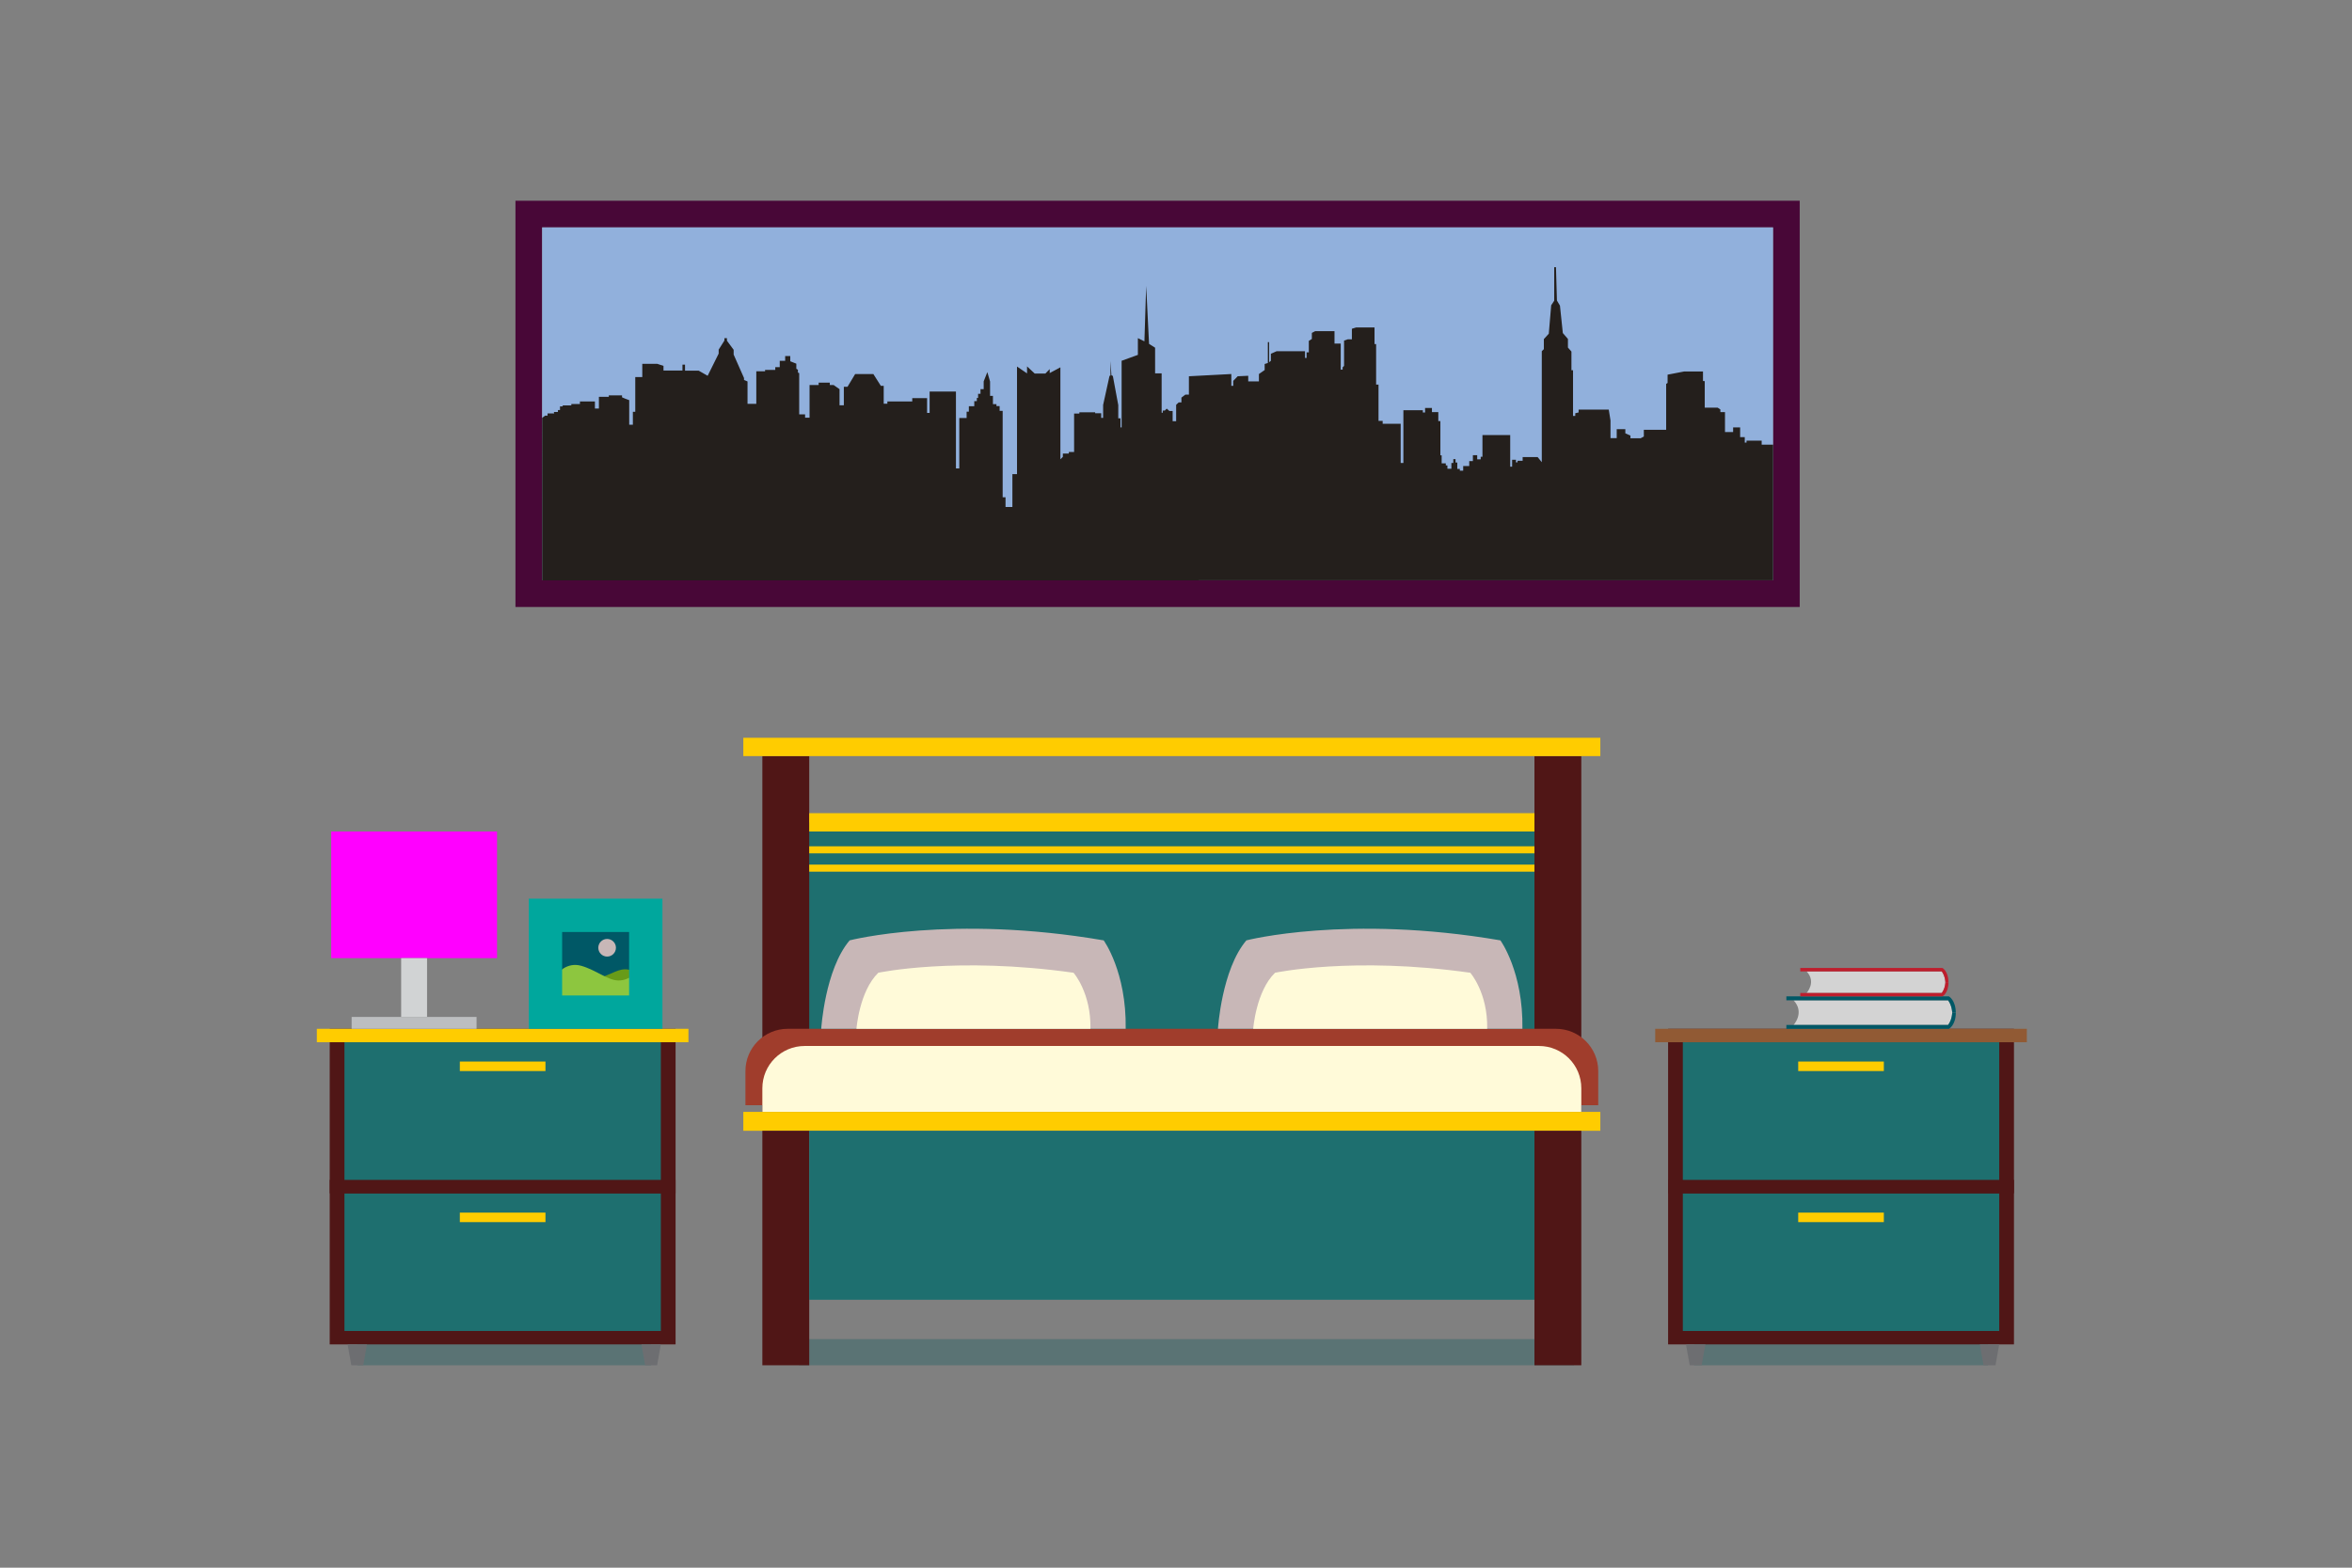 <?xml version="1.0" encoding="UTF-8" standalone="no"?>
<!-- Generator: Adobe Illustrator 27.5.0, SVG Export Plug-In . SVG Version: 6.00 Build 0)  -->

<svg
   version="1.1"
   x="0px"
   y="0px"
   viewBox="0 0 600 400"
   xml:space="preserve"
   id="svg226"
   width="600"
   height="400"
   xmlns="http://www.w3.org/2000/svg"
   xmlns:svg="http://www.w3.org/2000/svg"><rect x="0" y="0" width="600" height="400" fill="#808080" stroke="none"/><defs
   id="defs230" />

<g
   id="Objects"
   transform="matrix(0.6,0,0,0.6,58.938,-45.327)">
	
	<g
   id="g85">
		<g
   id="g79"
   style="fill:#554400">
			<path
   style="fill:#480737;fill-opacity:1"
   d="M 666.948,333.669 H 120.928 V 160.91 h 546.02 z M 132.267,322.331 H 655.61 V 172.249 H 132.267 Z"
   id="path77" />
		</g>
		<rect
   x="132.267"
   y="172.249"
   style="fill:#91b0dc;fill-opacity:1"
   width="523.343"
   height="150.082"
   id="rect81" />
		<path
   style="fill:#241f1c"
   d="m 133.565,252.296 h 1.009 v -0.949 h 2.848 c 0,0 -0.339,-0.61 0,-0.61 0.339,0 1.56,0 1.56,0 v -0.814 h 0.881 v -1.56 h 1.152 v -0.406 h 3.661 v -0.61 h 1.221 2.441 v -1.085 h 6.373 v 3.018 h 1.695 v -4.983 h 4.204 v -0.61 h 4.678 0.95 v 0.813 c 0,0 3.051,1.355 3.051,1.153 0,-0.204 0,10.508 0,10.508 h 1.559 v -5.491 h 1.017 v -14.781 h 2.983 v -5.627 h 6.373 l 2.644,0.881 v 1.966 h 8.069 v -2.508 h 1.084 v 2.576 h 5.83 l 3.796,2.17 4.679,-9.424 v -1.694 l 2.44,-3.865 v -1.017 h 1.085 v 1.085 l 2.848,3.865 v 2.034 l 4.407,9.966 v 0.813 l 1.492,0.645 v 9.524 h 3.729 v -13.831 h 3.729 v -0.609 h 4.339 v -1.153 h 1.898 v -2.711 h 2.306 v -2.033 h 2.169 v 2.236 l 2.576,1.017 v 2.17 l 0.678,0.406 v 1.221 l 0.542,0.203 v 17.56 h 2.508 v 1.424 h 1.899 V 239.28 h 3.864 v -1.017 h 4.746 v 1.017 h 1.628 l 2.509,1.763 v 6.847 h 1.831 v -7.864 h 1.559 l 3.254,-5.424 h 7.729 l 3.186,5.017 h 1.221 v 7.593 h 1.559 v -0.949 h 10.576 v -1.424 h 6.305 v 6.305 h 1.085 v -9.085 h 11.186 v 32.678 h 1.424 v -21.424 h 3.118 v -2.711 h 0.949 v -2.305 h 2.305 v -2.17 h 1.085 v -1.356 h 0.542 v -1.762 h 1.017 v -1.966 h 1.356 v -3.323 l 1.559,-3.932 1.153,4 v 6.103 h 1.22 v 3.525 h 1.492 v 0.813 h 1.356 v 2.033 h 1.288 v 36.747 h 1.221 v 4.135 h 2.915 v -13.967 h 1.966 v -45.762 l 4.271,2.916 v -2.983 l 3.254,3.05 h 4.542 l 1.831,-1.898 v 1.694 l 4.542,-2.44 v 39.118 l 1.051,-1.05 v -1.39 h 2.542 v -0.678 h 2.238 v -16.339 h 2.237 v -0.543 h 6.712 v 0.407 h 2.576 v 1.966 h 0.814 v -5.492 l 2.712,-12.339 0.407,-0.204 v -6.169 l 0.407,6.102 0.61,0.271 2.305,12.407 v 5.627 h 0.949 v 3.864 h 0.475 v -28.339 l 6.916,-2.508 v -7.119 l 2.78,1.356 0.746,-23.594 1.221,24.679 2.576,1.626 v 10.917 h 2.779 v 16.746 h 0.475 v -0.949 h 0.882 l 0.813,-0.813 1.151,1.017 h 1.357 v 4.339 h 1.492 v -6.982 l 1.084,-1.017 h 1.153 v -2.034 l 1.693,-1.289 h 1.492 v -7.796 l 18.034,-0.949 v 5.017 h 0.814 v -2.102 l 1.898,-1.967 4.476,-0.203 v 2.372 h 4.543 v -3.118 l 2.44,-1.695 v -2.576 l 1.354,-0.407 v -8.881 h 0.543 v 8.543 l 0.745,-0.611 v -2.983 l 2.441,-1.085 h 12.067 v 2.848 h 0.68 v -2.372 h 0.947 v -4.882 l 1.287,-0.813 v -2.577 l 1.425,-0.746 h 8.204 v 5.288 h 2.644 v 11.051 h 0.813 v -0.948 l 0.611,-0.61 v -10.78 l 1.625,-0.542 h 1.695 v -4.475 l 1.764,-0.542 h 7.864 v 7.051 h 0.678 v 17.22 h 1.018 v 15.458 h 1.762 v 1.221 h 7.662 v 16.678 h 1.151 v -22.441 h 8.271 v 0.949 h 0.95 v -1.899 h 2.915 v 1.763 h 2.711 v 3.797 h 0.883 v 14.576 h 0.541 v 3.39 h 1.764 v 0.881 h 0.678 v 1.424 h 1.695 v -2.44 h 0.813 v -1.627 h 0.949 v 1.424 h 0.746 v 2.712 h 1.084 v 0.746 h 1.425 v -1.966 h 2.575 v -2.102 H 528 v -2.509 h 1.83 v 1.763 h 1.492 v -1.084 h 0.745 v -9.221 h 11.797 v 13.424 h 0.813 v -2.915 h 1.629 v 1.085 h 0.679 v -0.679 h 2.168 v -1.559 h 6.374 l 1.763,2.169 v -37.628 -9.559 l 0.88,-0.881 v -4.271 l 2.102,-2.305 1.017,-12.068 1.29,-1.967 V 189.18 h 0.746 l 0.405,14.169 1.288,2.169 1.221,11.661 2.17,2.509 v 3.661 l 1.491,1.696 v 7.932 h 0.678 v 19.458 h 0.949 v -1.153 l 1.424,-0.339 v -1.221 h 7.931 4.883 l 0.746,4.611 v 7.525 h 2.643 v -3.797 h 3.662 v 1.763 l 2.17,0.95 v 1.152 h 4.339 l 1.354,-0.746 v -2.848 h 9.492 v -19.525 l 0.609,-0.407 v -3.525 l 7.052,-1.356 h 7.999 c 0,0 0,4.339 0,4.136 0,-0.204 0.746,0 0.746,0 v 11.255 h 5.492 l 1.152,0.745 v 1.152 h 1.967 v 8.475 h 3.456 v -1.966 h 2.983 v 4.135 h 1.967 v 2.306 h 0.746 v -0.814 h 6.442 v 1.695 l 4.88,0.015 v 57.68 H 132.267 l 0.002,-69.085 z"
   id="path83" />
	</g>
	<g
   id="g133">
		<rect
   x="241.425"
   y="645.016"
   style="opacity:0.3;fill:#005559"
   width="329.575"
   height="11.122"
   id="rect87" />
		<g
   id="g131">
			<rect
   x="241.425"
   y="425.249"
   style="fill:#1e6f6f;fill-opacity:1"
   width="319.58"
   height="95.104"
   id="rect89" />
			<rect
   x="554.172"
   y="397.082"
   style="fill:#501616;fill-opacity:1"
   width="19.926"
   height="151.269"
   id="rect91" />
			<rect
   x="225.902"
   y="397.082"
   style="fill:#501616;fill-opacity:1"
   width="19.927"
   height="151.269"
   id="rect93" />
			<path
   style="fill:#a03d2c;fill-opacity:1"
   d="m 581.289,539.117 c 0,4.965 0,6.423 0,6.423 H 218.711 c 0,0 0,0.341 0,-4.625 v -9.889 c 0,-9.93 8.049,-17.979 17.979,-17.979 h 326.62 c 9.931,0 17.979,8.049 17.979,17.979 z"
   id="path95" />
			<path
   style="fill:#fffad9"
   d="m 574.098,545.524 c 0,4.965 0,2.826 0,2.826 H 225.902 c 0,0 0,2.139 0,-2.826 v -7.192 c 0,-9.929 8.049,-17.978 17.979,-17.978 h 312.236 c 9.931,0 17.979,8.05 17.979,17.978 v 7.192 z"
   id="path97" />
			<path
   style="fill:#ffffff;stroke:#231f20;stroke-miterlimit:10"
   d="M 567.443,549.476"
   id="path99" />
			<rect
   x="217.811"
   y="548.378"
   style="fill:#ffcc00"
   width="364.378"
   height="8.036"
   id="rect101" />
			<rect
   x="225.902"
   y="556.414"
   style="fill:#501616;fill-opacity:1"
   width="19.927"
   height="99.724"
   id="rect103" />
			<rect
   x="554.172"
   y="556.414"
   style="fill:#501616;fill-opacity:1"
   width="19.926"
   height="99.724"
   id="rect105" />
			<rect
   x="245.829"
   y="556.414"
   style="fill:#1e6f6f;fill-opacity:1"
   width="308.343"
   height="71.856"
   id="rect107" />
			<g
   id="g121">
				<g
   id="g113">
					<path
   style="fill:#c8b7b7"
   d="m 250.931,513.048 c 0,0 1.559,-25.238 12.087,-37.609 0,0 43.084,-11.134 108.002,0 0,0 9.748,13.362 9.358,37.609 z"
   id="path109" />
					<path
   style="fill:#fffad9"
   d="m 265.913,513.048 c 0,0 1.199,-15.995 9.289,-23.837 0,0 33.111,-7.057 83.004,0 0,0 7.491,8.469 7.191,23.837 z"
   id="path111" />
				</g>
				<g
   id="g119">
					<path
   style="fill:#c8b7b7"
   d="m 419.61,513.048 c 0,0 1.561,-25.238 12.087,-37.609 0,0 43.085,-11.134 108.003,0 0,0 9.748,13.362 9.358,37.609 z"
   id="path115" />
					<path
   style="fill:#fffad9"
   d="m 434.595,513.048 c 0,0 1.197,-15.995 9.288,-23.837 0,0 33.111,-7.057 83.004,0 0,0 7.49,8.469 7.191,23.837 z"
   id="path117" />
				</g>
			</g>
			<rect
   x="245.829"
   y="421.354"
   style="fill:#ffcc00"
   width="308.343"
   height="7.79"
   id="rect123" />
			<rect
   x="245.829"
   y="435.438"
   style="fill:#ffcc00"
   width="308.343"
   height="2.997"
   id="rect125" />
			<rect
   x="245.829"
   y="443.228"
   style="fill:#ffcc00"
   width="308.343"
   height="2.996"
   id="rect127" />
			<rect
   x="217.811"
   y="389.291"
   style="fill:#ffcc00"
   width="364.38"
   height="7.791"
   id="rect129" />
		</g>
	</g>
	<g
   id="g181">
		<rect
   x="53.683"
   y="646.875"
   style="opacity:0.3;fill:#005559"
   width="124.933"
   height="9.263"
   id="rect135" />
		<g
   id="g157">
			<rect
   x="41.955"
   y="577.297"
   style="fill:#501616;fill-opacity:1"
   width="147.053"
   height="69.957"
   id="rect137" />
			<rect
   x="48.221"
   y="583.007"
   style="fill:#1e6f6f;fill-opacity:1"
   width="134.52"
   height="58.536"
   id="rect139" />
			<rect
   x="97.278"
   y="591.216"
   style="fill:#ffcc00"
   width="36.406"
   height="4.046"
   id="rect141" />
			<g
   id="g151">
				<rect
   x="41.955"
   y="513.05"
   style="fill:#501616;fill-opacity:1"
   width="147.053"
   height="69.957"
   id="rect143" />
				<rect
   x="48.221"
   y="518.761"
   style="fill:#1e6f6f;fill-opacity:1"
   width="134.52"
   height="58.536"
   id="rect145" />
				<rect
   x="97.278"
   y="526.97"
   style="fill:#ffcc00"
   width="36.406"
   height="4.046"
   id="rect147" />
				<rect
   x="36.482"
   y="513.05"
   style="fill:#ffcc00"
   width="157.998"
   height="5.711"
   id="rect149" />
			</g>
			<polygon
   style="fill:#6d6e71"
   points="53.683,647.254 49.559,647.254 51.145,656.138 53.683,656.138 56.221,656.138 57.807,647.254 "
   id="polygon153" />
			<polygon
   style="fill:#6d6e71"
   points="178.617,647.254 174.492,647.254 176.079,656.138 178.617,656.138 181.155,656.138 182.741,647.254 "
   id="polygon155" />
		</g>
		<g
   id="g165">
			<rect
   x="42.586"
   y="429.145"
   style="fill:#ff00ff"
   width="70.5"
   height="53.855"
   id="rect159" />
			<rect
   x="72.336"
   y="483"
   style="fill:#d1d3d4"
   width="11"
   height="25"
   id="rect161" />
			<rect
   x="51.28"
   y="508"
   style="fill:#bcbec0"
   width="53.112"
   height="5.048"
   id="rect163" />
		</g>
		<g
   id="g179">
			<rect
   x="138.5"
   y="470.49"
   style="fill:#005866"
   width="34.167"
   height="33.177"
   id="rect167" />
			<path
   style="fill:#689b18"
   d="m 171.25,489 c 0,0 -1.625,-1.75 -5.125,-1.125 -3.5,0.625 -9.25,4.539 -12.75,3.895 -3.5,-0.645 -1.625,3.668 -1,3.449 0.625,-0.219 13.625,2.031 14,1.656 0.375,-0.375 3.75,-4.546 3.75,-4.546 z"
   id="path169" />
			<path
   style="fill:#8dc63f"
   d="m 138.75,489.625 c 0,0 3.875,-5.125 10.125,-3.375 6.25,1.75 11.378,6.25 15.875,6.25 4.497,0 7.5,-3.307 7.5,-3.307 l 3.125,6.932 c 0,0 -4.375,7.375 -4.75,7.25 -0.375,-0.125 -16.25,1.75 -19.125,1 -2.875,-0.75 -10.75,-2.75 -11.375,-3.125 -0.625,-0.375 -2.875,-2.125 -3,-3.125 -0.125,-1 -0.375,-6.086 0,-6.355 0.375,-0.27 1.625,-2.145 1.625,-2.145 z"
   id="path171" />
			<g
   id="g175">
				<path
   style="fill:#00a79d"
   d="m 183.42,513.048 h -56.822 v -55.341 h 56.822 z m -42.65,-14.174 h 28.477 V 471.881 H 140.77 Z"
   id="path173" />
			</g>
			<path
   style="fill:#c8b7b7"
   d="m 163.652,478.583 c 0,2.071 -1.679,3.751 -3.751,3.751 -2.071,0 -3.751,-1.68 -3.751,-3.751 0,-2.07 1.68,-3.75 3.751,-3.75 2.072,0 3.751,1.68 3.751,3.75 z"
   id="path177" />
		</g>
	</g>
	<g
   id="g223">
		<rect
   x="622.055"
   y="645.654"
   style="opacity:0.3;fill:#005559"
   width="124.934"
   height="10.483"
   id="rect183" />
		<g
   id="g205">
			<rect
   x="610.995"
   y="577.296"
   style="fill:#501616;fill-opacity:1"
   width="147.052"
   height="69.957"
   id="rect185" />
			<rect
   x="617.262"
   y="583.007"
   style="fill:#1e6f6f;fill-opacity:1"
   width="134.519"
   height="58.536"
   id="rect187" />
			<rect
   x="666.317"
   y="591.216"
   style="fill:#ffcc00"
   width="36.406"
   height="4.045"
   id="rect189" />
			<g
   id="g199">
				<rect
   x="610.995"
   y="513.05"
   style="fill:#501616;fill-opacity:1"
   width="147.052"
   height="69.957"
   id="rect191" />
				<rect
   x="617.262"
   y="518.761"
   style="fill:#1e6f6f;fill-opacity:1"
   width="134.519"
   height="58.535"
   id="rect193" />
				<rect
   x="666.317"
   y="526.97"
   style="fill:#ffcc00"
   width="36.406"
   height="4.045"
   id="rect195" />
				<rect
   x="605.522"
   y="513.05"
   style="fill:#915a34"
   width="157.997"
   height="5.711"
   id="rect197" />
			</g>
			<polygon
   style="fill:#6d6e71"
   points="622.724,647.253 618.6,647.253 620.185,656.138 622.724,656.138 625.261,656.138 626.847,647.253 "
   id="polygon201" />
			<polygon
   style="fill:#6d6e71"
   points="747.656,647.253 743.532,647.253 745.118,656.138 747.656,656.138 750.194,656.138 751.78,647.253 "
   id="polygon203" />
		</g>
		<g
   id="g213">
			<path
   style="fill:#d3d3d3"
   d="m 664.332,500.92 h 65.713 c 0,0 3.944,5.247 0,10.496 h -65.713 c 0,0 4.909,-5.249 0,-10.496 z"
   id="path207" />
			<path
   style="fill:#005866"
   d="M 730.045,500.92 H 661.28 v -1.658 h 69.088 c 0,0 2.856,1.468 2.957,6.905 h -1.527 c 0,0 -0.065,-2.985 -1.753,-5.247 z"
   id="path209" />
			<path
   style="fill:#005866"
   d="M 730.045,511.415 H 661.28 v 1.658 h 69.088 c 0,0 2.957,-1.506 2.957,-6.906 h -1.527 c 0,0 -0.065,2.986 -1.753,5.248 z"
   id="path211" />
		</g>
		<g
   id="g221">
			<path
   style="fill:#d3d3d3"
   d="m 669.872,488.632 h 57.476 c 0,0 3.45,4.59 0,9.18 h -57.476 c 0,-0.001 4.294,-4.59 0,-9.18 z"
   id="path215" />
			<path
   style="fill:#be1e2d"
   d="m 727.348,488.632 h -60.145 v -1.45 h 60.429 c 0,0 2.498,1.283 2.585,6.04 h -1.335 c 0,0 -0.057,-2.613 -1.534,-4.59 z"
   id="path217" />
			<path
   style="fill:#be1e2d"
   d="m 727.348,497.81 h -60.145 v 1.451 h 60.429 c 0,0 2.585,-1.317 2.585,-6.04 h -1.335 c 0,10e-4 -0.057,2.612 -1.534,4.589 z"
   id="path219" />
		</g>
	</g>
</g>
</svg>
